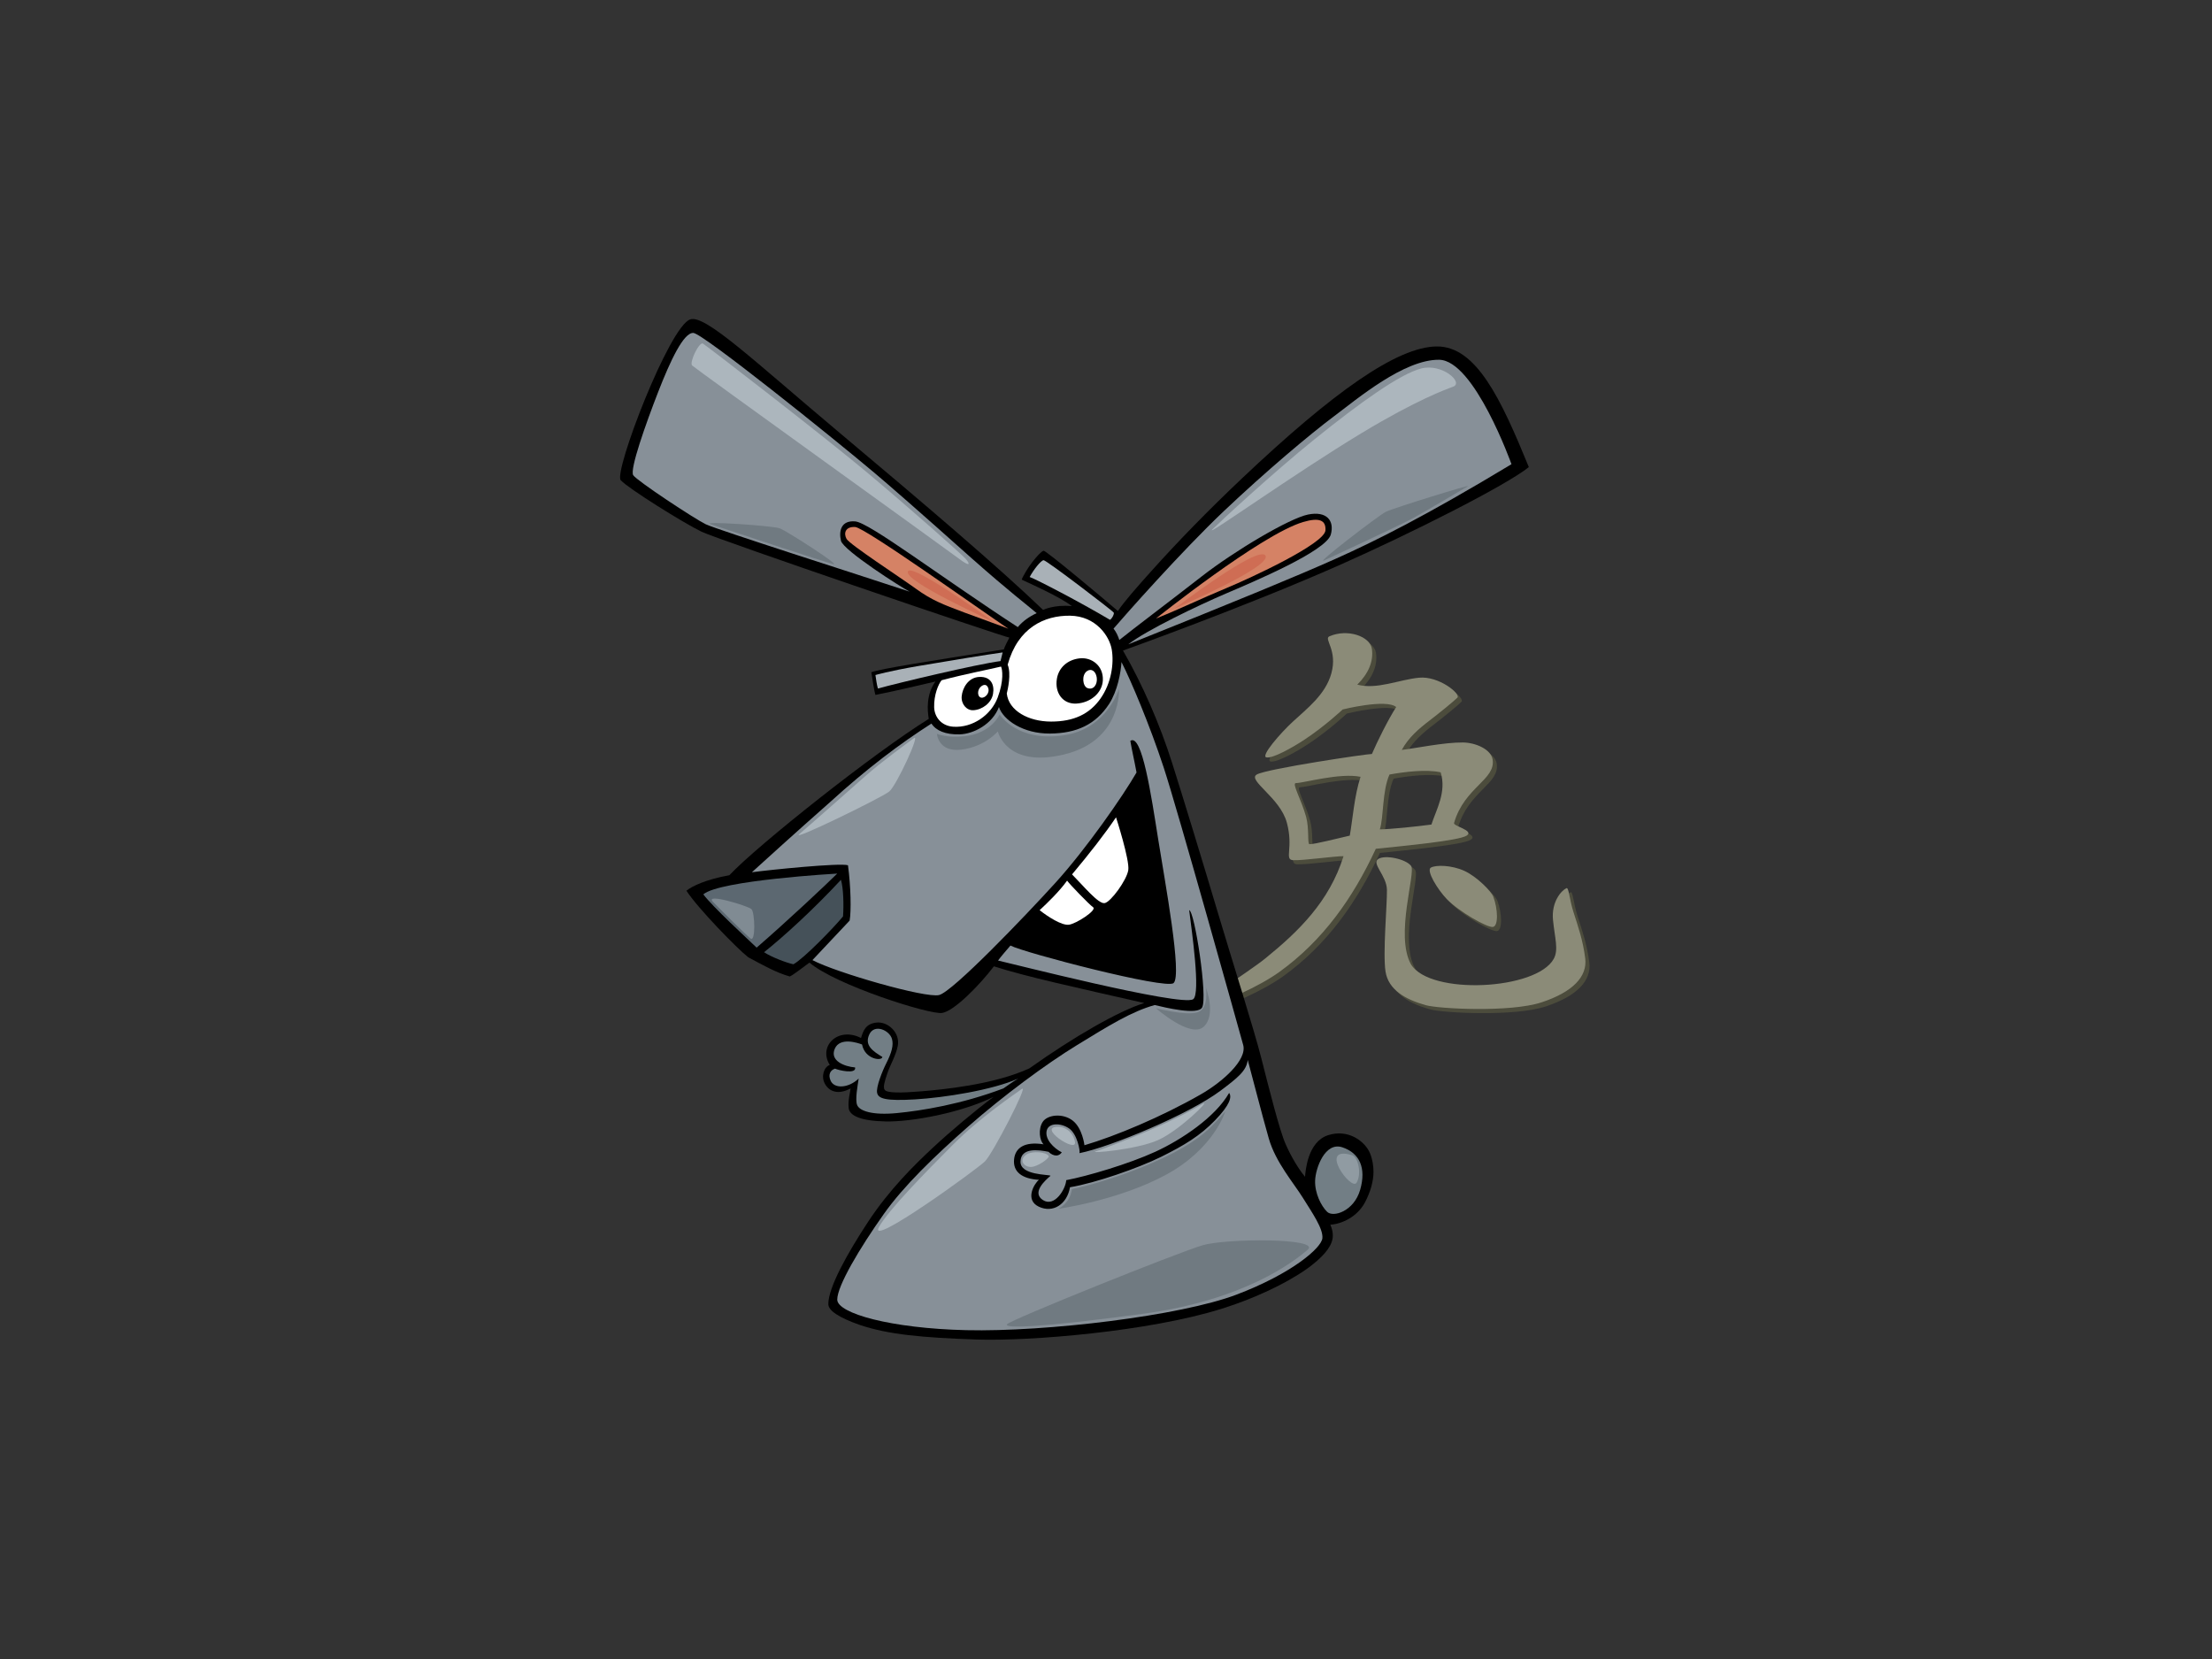 <?xml version="1.0" encoding="utf-8"?>
<!-- Generator: Adobe Illustrator 17.0.0, SVG Export Plug-In . SVG Version: 6.00 Build 0)  -->
<!DOCTYPE svg PUBLIC "-//W3C//DTD SVG 1.1//EN" "http://www.w3.org/Graphics/SVG/1.1/DTD/svg11.dtd">
<svg version="1.1" id="Layer_1" xmlns="http://www.w3.org/2000/svg" xmlns:xlink="http://www.w3.org/1999/xlink" x="0px" y="0px"
	 width="800px" height="600px" viewBox="0 0 800 600" enable-background="new 0 0 800 600" xml:space="preserve">
<rect x="0" y="0" width="800" height="600" fill="#333333" stroke="none"/>
<g>
	<path fill-rule="evenodd" clip-rule="evenodd" fill="#4C4C3C" d="M497.653,236.183c0.616,4.544-1.231,8.88-5.287,12.924
		c7.106,1.87,15.108-1.797,22.302-2.509c7.195-0.709,15.255,5.878,13.892,7.23c-1.362,1.354-6.619,5.627-10.089,8.283
		c-3.893,2.977-7.595,6.149-10.02,10.607c4.999-0.603,15.38-2.762,22.121-2.698c4.501,0.041,10.084,2.417,10.723,6.071
		c1.29,7.38-10.199,10.066-13.939,23.065c-0.328,1.141,7.434,2.692,4.559,4.552c-2.872,1.859-22.774,3.718-32.849,4.763
		c-8.302,17.917-19.128,33.164-34.853,44.521c-7.286,5.26-20.982,11.511-25.474,11.468c-4.489-0.042,13.547-10.815,20.336-16.318
		c12.054-9.767,23.185-20.585,28.317-37.001c-3.249-0.026-14.978,1.654-18.263,1.448c-3.282-0.207,0.245-4.407-2.236-13.562
		c-2.48-9.153-14.38-15.348-10.892-17.413c3.486-2.066,40.22-7.532,41.65-7.434c1.846-4.336,5.951-12.596,8.789-16.977
		c-3.66-3.053-19.361,0.88-19.361,0.88s-6.271,5.927-13.782,10.899c-4.508,2.984-11.487,6.846-13.777,6.435
		c-2.289-0.411,5.222-8.935,9.42-12.808c5.453-5.035,11.92-9.944,14.039-17.549c2.361-8.46-2.842-12.481-0.719-13.418
		C488.83,228.752,497.038,231.642,497.653,236.183z M504.012,281.614c-2.667,5.988-2.049,15.281-3.483,19.824
		c3.483,0,13.458-1.026,18.651-1.735c1.734-5.397,5.534-11.733,3.346-18.889C517.271,279.642,509.311,280.658,504.012,281.614z
		 M470.159,284.711c-1.576,0,1.951,5.869,3.693,12.183c1.207,4.368,0.395,9.912,1.231,9.912c2.052,0,10.005-2.069,14.568-3.099
		c1.064-5.964,1.642-14.455,3.899-21.269C486.136,280.894,472.827,284.711,470.159,284.711z M499.91,312.176
		c-2.464,1.651,3.077,5.988,3.179,11.135c0.104,5.149-1.538,22.936-0.514,29.545c1.029,6.608,7.184,10.116,14.57,12.181
		c4.716,1.32,30.57,2.684,41.856-1.031c11.285-3.718,16.62-9.292,15.798-15.9c-0.818-6.608-2.617-11.629-4.306-16.933
		c-1.37-4.292-1.636-8.835-2.464-8.468c-1.847,0.826-5.539,4.956-4.877,11.559c0.659,6.603,2.084,10.701,0.264,14.006
		c-6.238,11.342-44.68,13.239-51.614,2.024c-5.914-10.569,1.855-33.163,0.008-35.64C509.965,312.174,502.372,310.522,499.91,312.176
		z M541.562,325.803c-0.719-1.9-5.881-7.265-10.521-9.368c-4.57-2.073-10.202-2.195-12.048-1.162
		c-1.847,1.032,2.491,8.012,5.73,11.37c4.317,4.477,14.49,10.31,16.634,10.102C543.501,336.541,543.204,330.14,541.562,325.803z"/>
	<path fill-rule="evenodd" clip-rule="evenodd" fill="#8B8B78" d="M496.168,234.689c0.618,4.545-1.23,8.88-5.287,12.924
		c7.107,1.869,15.109-1.798,22.304-2.509c7.196-0.71,15.254,5.878,13.89,7.23c-1.362,1.354-6.619,5.627-10.089,8.283
		c-3.893,2.977-7.594,6.148-10.02,10.607c4.999-0.603,15.381-2.763,22.123-2.699c4.499,0.041,10.084,2.417,10.723,6.071
		c1.29,7.38-10.199,10.065-13.939,23.065c-0.328,1.141,7.434,2.692,4.559,4.552c-2.873,1.859-22.774,3.719-32.849,4.763
		c-8.302,17.917-19.128,33.164-34.855,44.522c-7.285,5.259-20.981,11.51-25.471,11.468c-4.49-0.042,13.544-10.816,20.333-16.319
		c12.054-9.767,23.188-20.584,28.319-37c-3.249-0.026-14.978,1.653-18.263,1.447c-3.283-0.207,0.244-4.407-2.236-13.562
		c-2.48-9.153-14.382-15.348-10.893-17.413c3.486-2.066,40.22-7.532,41.65-7.434c1.847-4.335,5.951-12.595,8.789-16.977
		c-3.658-3.053-19.361,0.88-19.361,0.88s-6.271,5.927-13.782,10.899c-4.507,2.984-11.486,6.846-13.777,6.434
		c-2.289-0.41,5.222-8.934,9.42-12.808c5.453-5.035,11.921-9.943,14.041-17.549c2.361-8.46-2.842-12.481-0.717-13.417
		C487.344,227.258,495.554,230.148,496.168,234.689z M502.526,280.119c-2.665,5.988-2.049,15.281-3.483,19.824
		c3.483,0,13.458-1.025,18.651-1.735c1.736-5.397,5.534-11.734,3.348-18.888C515.785,278.148,507.826,279.163,502.526,280.119z
		 M468.673,283.218c-1.576,0,1.951,5.869,3.693,12.182c1.207,4.368,0.395,9.912,1.231,9.912c2.054,0,10.006-2.069,14.57-3.098
		c1.064-5.965,1.641-14.455,3.898-21.269C484.65,279.4,471.342,283.218,468.673,283.218z M498.426,310.681
		c-2.463,1.651,3.078,5.988,3.178,11.135c0.104,5.148-1.537,22.935-0.512,29.544c1.028,6.608,7.183,10.117,14.57,12.182
		c4.716,1.319,30.569,2.684,41.856-1.032c11.285-3.719,16.619-9.292,15.799-15.9c-0.821-6.608-2.619-11.628-4.309-16.933
		c-1.367-4.292-1.636-8.835-2.463-8.467c-1.847,0.826-5.539,4.956-4.877,11.558c0.66,6.604,2.084,10.701,0.264,14.007
		c-6.238,11.342-44.678,13.24-51.612,2.024c-5.915-10.569,1.853-33.163,0.006-35.641
		C508.479,310.68,500.887,309.027,498.426,310.681z M540.076,324.308c-0.719-1.9-5.881-7.265-10.52-9.367
		c-4.571-2.072-10.203-2.195-12.048-1.162c-1.847,1.031,2.489,8.012,5.73,11.37c4.315,4.477,14.492,10.31,16.634,10.102
		C542.017,335.047,541.718,328.646,540.076,324.308z"/>
	<path d="M552.925,168.936c-10.047-24.556-18.987-43.786-33.339-43.635c-14.353,0.15-37.378,16.461-70.39,47.696
		c-12.021,11.375-22.965,22.57-32.833,33.584c-5.203,5.776-9.91,11.15-12.063,14.401c-4.723-4.101-26.105-21.991-26.869-21.805
		c-0.762,0.186-2.442,1.999-4.127,4.152c-1.68,2.155-3.765,5.779-3.765,6.32l0,0l0,0c3.508,1.631,13.975,6.31,18.132,9.575
		c-6.47-0.651-10.416,1.367-10.416,1.367c-15.971-15.347-42.417-37.882-73.557-64.026c-31.142-26.144-48.588-42.824-54.039-41.068
		c-7.59,2.443-27.772,55.217-25.171,58.161c2.6,2.945,23.08,15.702,29.253,18.646c6.176,2.945,109.339,38.108,111.312,38.289
		c-0.359,0.722-1.793,3.355-1.971,4.259c-27.451,4.333-44.543,7.005-47.949,8.27c0.129,1.106,1.101,7.228,1.489,8.205
		c7.356-1.444,16.14-3.581,21.7-4.845c-3.387,4.648-2.955,10.436-2.417,13.505c-19.649,12.164-61.962,45.717-72.124,56.551
		c-8.374,1.504-13.456,3.912-15.521,5.597c4.019,6.258,18.419,21.023,22.366,24.093c5.023,2.648,10.078,5.57,15.013,6.924
		c1.345-0.603,5.05-3.511,7.113-5.017c9.45,8.126,43.657,18.959,48.022,18.207c4.37-0.752,13.339-9.87,18.688-16.852
		c11.844,3.792,29.813,7.674,54.392,13.27c-8.972,2.71-25.594,12.254-41.561,23.63c-12.97,5.957-31.782,7.702-39.375,8.321
		c-6.953,0.569-12.123,0.662-12.967-0.567c-0.654-0.949-0.02-3.065,1.016-6.091c1.032-3.026,3.047-6.311,3.722-9.765
		c0.943-4.839-3.627-8.993-7.838-8.45c-3.666,0.472-4.605,2.744-5.451,5.579c-8.27-4.255-15.597,2.931-11.293,9.731
		c-2.051,0.672-3.274,4.076-1.767,6.819c1.501,2.742,4.698,4.161,9.304,1.668c-0.286,1.926-0.964,4.306-0.717,7.041
		c0.244,2.735,4.097,4.72,13.398,4.91c9.305,0.19,27.339-3.113,39-8.889c-6.994,5.236-15.665,12.533-22.054,18.491
		c-6.388,5.957-15.611,14.994-23.257,26.609c-7.645,11.615-14.44,23.879-14.44,29.836c0,2.348,3.767,4.877,11.48,7.584
		c10.228,3.431,22.471,4.559,41.981,5.236c19.512,0.677,62.571-2.933,88.584-11.059c15.308-4.781,27.493-11.51,33.057-16.025
		c5.02-3.972,7.356-7.404,7.356-10.472c0-1.082-0.182-2.347-0.898-3.972c3.993-0.227,9.687-2.709,12.56-8.126
		c1.974-3.792,3.048-7.583,3.048-11.014c0-2.166-0.359-4.513-1.255-6.68c-1.793-4.334-7.891-8.938-15.216-6.53
		c-7.329,2.408-8.108,12.849-8.288,15.016c-2.328-2.828-4.784-6.801-6.994-11.737c-2.21-4.933-6.102-20.462-8.793-31.055
		c-2.688-10.593-10.312-34.516-15.695-52.572c-5.38-18.055-12.259-40.626-16.595-54.318c-4.336-13.691-10.588-28.166-17.763-40.625
		c0,0,44.525-15.95,78.222-30.875C510.337,192.907,544.702,175.556,552.925,168.936z"/>
	<path fill="#FFFFFF" d="M387.72,316.239c6.638-7.944,11.813-14.595,15.905-20.643c0,0,5.026,15.527,4.428,19.139
		c-0.6,3.611-6.28,11.434-8.52,11.887C397.289,327.072,391.757,320.302,387.72,316.239z"/>
	<path fill="#FFFFFF" d="M375.997,329.18c2.9-2.708,7.151-6.802,9.931-10.684c0.895,1.265,7.922,8.576,9.418,9.63
		c1.492,1.054-6.223,6.048-8.822,6.319C383.923,334.714,379.048,331.587,375.997,329.18z"/>
	<path fill="#A9B1B7" d="M316.613,244.137c0,0,4.666-1.403,15.668-3.291c10.999-1.889,25.558-4.233,30.348-4.886
		c-0.262,0.978-0.777,3.128-0.777,3.128c-8.541,1.106-37.164,7.938-44.342,9.925C317.076,247.486,316.882,245.923,316.613,244.137z"
		/>
	<path fill="#A9B1B7" d="M401.452,224.175c-10.868-6.447-26.541-14.596-29.051-15.499c1.335-2.532,4.047-6.015,5.031-6.067
		c0.987-0.054,25.186,18.441,25.38,18.961C403.007,222.091,402.294,223.588,401.452,224.175z"/>
	<path fill="#FFFFFF" d="M337.85,255.779c-0.124-4.448,1.541-8.413,2.7-9.762c9-2.363,17.219-3.901,21.49-4.944
		c0.491,0.99,1.101,5.06-1.23,11.247c-2.328,6.186-8.992,11-16.083,10.505C340.362,262.518,337.947,259.239,337.85,255.779z"/>
	<path fill="#5C6871" d="M302.801,315.939c-3.86,3.852-18.689,17.754-29.153,26.782c-3.591-3.431-15.819-14.654-19.287-19.258
		C260.19,318.346,302.801,315.939,302.801,315.939z"/>
	<path fill="#455159" d="M304.144,318.196c0.897,3.009,1.05,9.177,0.749,13.24c-3.408,4.153-14.263,15.317-17.942,17.304
		c-2.449-0.481-8.221-2.708-10.615-4.364C283.156,338.96,294.099,329.029,304.144,318.196z"/>
	<path fill="#D58265" d="M471.296,188.796c5.896-1.746,8.297-0.623,8.073,3.009c-0.3,4.816-26.581,17.045-35.942,20.936
		c-9.358,3.891-16.339,7.341-25.356,10.963C418.07,223.704,456.047,193.31,471.296,188.796z"/>
	<path fill="#879098" d="M546.647,167.881c-31.397,18.958-49.491,27.897-63.542,34.186c-14.05,6.289-35.402,15.077-75.051,30.965
		c6.578-5.116,25.292-14.083,35.221-18.327c9.929-4.243,36.39-15.377,38.035-21.396c1.373-5.01-1.492-8.577-8.222-7.222
		c-6.726,1.355-26.524,13.062-38.602,22.48c-12.079,9.418-24.339,18.596-29.667,22.9c-0.36-1.264-1.166-2.995-2.09-4.122
		c3.77-4.408,24.612-28.016,39.863-42.461c15.246-14.444,31.3-27.926,39.794-34.275c8.495-6.35,25.389-20.644,38.096-20.493
		C533.221,130.267,546.647,167.881,546.647,167.881z"/>
	<path fill="#FFFFFF" d="M402.095,234.985c0.817,4.948-0.129,12.048-4.079,17.647c-3.948,5.601-9.638,8.334-17.856,8.334
		c-8.216,0-15.337-3.906-16.046-10.159c0.36-1.445,1.681-7.097,0.324-10.419c3.687-13.349,13.264-17.843,22.581-17.712
		C396.333,222.807,401.277,230.037,402.095,234.985z"/>
	<path fill="#879098" d="M250.77,120.411c3.5,0.224,50.056,37.601,65.486,50.6c4.305,3.612,16.146,13.903,35.341,31.057
		c13.456,11.917,20.087,16.898,23.322,19.681c-2.688,1.264-5.022,2.888-6.816,5.055c-28.525-18.596-53.643-37.781-58.801-38.233
		c-5.159-0.452-5.965,3.521-5.159,6.996c0.809,3.475,21.978,16.972,24.85,18.417c-17.943-5.96-69.7-22.434-73.738-24.376
		c-4.036-1.941-24.892-15.707-26.239-17.739c-1.345-2.031,4.574-18.688,9.015-30.107
		C242.474,130.341,247.273,120.185,250.77,120.411z"/>
	<path fill="#D58265" d="M306.163,194.891c-1.122-2.032-0.447-4.514,3.14-4.289c3.589,0.226,45.704,30.288,55.392,36.789
		c-2.692-1.084-8.074-2.934-15.924-5.869c-7.848-2.934-11.885-4.514-17.49-8.576C325.675,208.883,307.285,196.923,306.163,194.891z"
		/>
	<path fill="#727E85" d="M475.63,426.981c0.152-4.513,3.587-14.145,9.869-12.036c6.277,2.106,8.673,7.523,6.428,15.347
		c-2.241,7.824-9.779,10.111-11.96,7.974C477.786,436.13,475.479,431.495,475.63,426.981z"/>
	<path fill="#879098" d="M405.601,239.442c3.349,6.53,10.226,22.781,15.311,38.278c5.082,15.498,27.205,94.792,28.704,100.209
		c1.495,5.417-7.506,13.391-15.397,17.907c-14.207,8.124-30.814,15.059-42.014,18.355c0,0-0.696-6.171-4.268-8.926
		c-3.571-2.754-9.104-2.155-10.827,0.481c-1.727,2.633-1.112,6.851,0.322,8.113c-6.928-1.109-10.261,1.288-10.678,5.418
		c-0.47,4.662,3.036,7.067,8.988,7.425c-1.727,1.377-5.179,7.246-0.062,9.701c5.118,2.456,10.249-0.845,11.293-7.015
		c9.122-1.504,24.711-6.914,32.982-11.014c8.432-4.183,14.115-7.644,19.497-13.211c5.383-5.566,6.128-8.426,5.08-9.9
		c-4.931,8.697-17.137,16.91-26.733,21.306c-9.595,4.393-24.565,8.816-32.182,10.254c-0.178,3.174-4.223,9.939-8.448,7.185
		c-4.225-2.754,1.068-7.306,2.778-8.773c-0.539-0.542-11.049-0.09-10.87-5.179c0.176-5.089,6.426-4.252,10.148-3.487
		c0.8,0.853,3.181,2.43,4.784,0.195c-2.971-1.538-6.126-4.731-5.472-7.785c0.655-3.054,5.239-2.875,8.151-0.838
		c2.917,2.036,4.023,8.157,3.725,8.911c11.21-2.204,39.769-14.144,50.981-22.57c6.279-4.717,9.42-7.221,9.868-11.135
		c1.258,4.514,5.157,19.861,7.625,28.437c2.467,8.577,8.971,16.025,12.332,21.441c3.365,5.417,7.354,11.105,7.041,14.58
		c-0.314,3.476-10.853,12.729-31.037,20.404c-20.182,7.672-68.844,13.541-97.776,12.863c-27.353-0.64-46.645-6.094-46.645-11.059
		c0-4.965,8.084-18.56,16.818-30.919c7.176-10.156,18.388-20.991,30.723-31.823c12.332-10.834,27.808-22.344,39.245-29.341
		c11.437-6.996,19.601-12.098,28.032-14.445c3.768,0.903,15.472,3.749,17.133,0.904c2.121-3.628-2.735-35.053-4.666-35.221
		c0.899,7.253,4.243,30.313,1.439,32.211c-4.202,2.848-67.877-13.452-70.567-13.993c0.897-1.264,3.41-4.153,4.486-5.416
		c4.665,2.527,56.244,16,58.994,13.571c3.181-2.806-3.096-36.495-5.578-52.114c-2.482-15.617-5.837-38.397-10.059-35.485
		c0.597,3.612,1.346,6.56,2.243,11.434c-4.963,8.606-18.245,27.685-29.305,39.873c-11.064,12.188-37.17,39.418-42.105,40.62
		c-4.933,1.203-37.282-8.119-45.804-12.634c0.716-0.722,10.583-11.226,13.455-14.294c0.598-3.31,0.449-12.338-0.6-20.011
		c-2.988-0.903-28.106,1.624-34.745,2.527c5.561-5.055,14.891-13.541,28.165-25.276c13.458-12.277,25.469-21.275,36.77-28.496
		c1.614,2.527,5.046,4.036,10.161,3.907c5.111-0.13,11.904-3.713,14.247-9.898c1.493,4.659,8.733,9.683,18.439,9.603
		c9.709-0.081,16.547-3.284,21.391-10.686C404.165,249.915,405.387,243.143,405.601,239.442z"/>
	<path fill="#727E85" d="M311.772,377.749c1.035,5.426,7.238,6.089,7.351,4.514c-3.587-2.167-6.551-4.248-4.721-8.166
		c1.835-3.918,7.276-1.512,8.177,1.608c0.659,2.269-0.093,5.012-2.066,8.89c-1.362,2.674-3.758,8.606-3.288,10.687
		c0.469,2.081,3.143,2.955,13.741,2.328c10.594-0.628,27.952-3.377,37.283-7.53c-1.974,1.135-3.572,2.363-5.35,3.559
		c-15.251,5.776-29.702,8.072-38.534,8.924c-8.834,0.851-13.533-0.756-14.377-2.931c-0.77-1.989,0.187-6.999,0.561-9.552
		c-3.663,3.499-8.832,3.782-10.145,0.757c-0.975-2.237-0.096-3.785,1.594-4.352c1.08,0.543,7.799,2.176,7.256-0.43
		c-3.871-0.325-9.227-2.405-7.348-6.757C303.788,374.947,310.335,377.207,311.772,377.749z"/>
	<path d="M354.281,244.817c-4.204,0.13-6.206,4.17-6.47,6.968c-0.264,2.799,1.746,5.21,4.207,5.079
		c3.233-0.172,6.533-2.614,7.116-5.865C359.717,247.747,358.485,244.686,354.281,244.817z"/>
	<path fill="#FFFFFF" d="M354.801,252.306c-1.074-0.245-1.358-1.889-0.711-3.127c0.645-1.236,2.513-2.389,3.292-0.39
		C358.096,250.612,356.22,252.631,354.801,252.306z"/>
	<path d="M390.409,238.108c-4.403,0.521-7.53,3.389-8.178,7.425c-0.827,5.168,2.242,9.183,7.051,8.922
		c5.177-0.283,9.355-3.905,9.577-8.401C399.118,240.779,394.809,237.587,390.409,238.108z"/>
	<path fill="#FFFFFF" d="M393.098,242.733c1.582-1.131,3.233,0,3.559,2.344c0.324,2.345-1.098,4.625-3.364,3.777
		C391.552,248.204,391.091,244.167,393.098,242.733z"/>
	<path fill="#ACB6BD" d="M254.239,124.278c2.617,1.756,43.833,33.578,59.533,46.747c15.701,13.169,34.02,29.409,35.546,31.165
		c1.528,1.755,1.745,3.072-2.617-0.22c-4.362-3.292-95.298-68.694-96.387-69.791C249.222,131.082,252.931,123.4,254.239,124.278z"/>
	<path fill="#ACB6BD" d="M492.595,156.539c-24.749,14.925-57.716,38.551-54.085,34.896c2.402-2.414,21.612-20.252,37.074-32.701
		c16.355-13.168,30.749-23.484,38.382-25.459c7.63-1.975,15.536,5.128,11.557,6.585
		C523.124,140.738,512.419,144.583,492.595,156.539z"/>
	<path fill="#ACB6BD" d="M289.131,301.611c3.437-2.883,18.536-16.242,23.987-21.07c5.453-4.828,15.047-11.852,17.446-13.607
		c2.4-1.756-6.324,17.118-8.941,19.313C319.008,288.442,285.208,304.903,289.131,301.611z"/>
	<path fill="#707A81" d="M338.852,265.398c0,0,3.687,1.587,10.032,0.878c9.812-1.098,12.647-7.901,12.647-7.901
		s6.322,10.316,23.768,7.463c15.144-2.476,19.411-16.68,19.411-16.68s1.088,18.654-19.846,23.703
		c-20.934,5.047-23.987-8.34-23.987-8.34s-4.579,5.487-13.084,6.584C339.288,272.201,338.852,265.398,338.852,265.398z"/>
	<path fill="#707A81" d="M418.012,364.599c0,0,10.686,2.854,15.048,1.536c4.362-1.317,3.053-8.998,3.053-8.998
		s3.926,10.096-0.872,14.265C430.442,375.573,418.012,364.599,418.012,364.599z"/>
	<path fill="#707A81" d="M387.665,430.069c0,0,10.026-1.927,23.804-7.31c13.904-5.431,21.213-10.298,25.56-14.318
		c2.84-2.627,6.111-6.507,6.111-6.507s-3.973,13.362-21.201,22.799c-17.229,9.437-39.164,12.443-39.164,12.443
		s2.447-1.18,3.832-3.773C387.558,431.627,387.665,430.069,387.665,430.069z"/>
	<path fill="#ACB6BD" d="M317.938,443.695c3.505-6.236,16.875-19.812,26.718-29.719c9.843-9.906,22.498-18.398,24.959-20.167
		c2.462-1.768-10.545,23.352-13.357,26.181C353.446,422.821,313.368,451.832,317.938,443.695z"/>
	<path fill="#ACB6BD" d="M396.392,416.363c2.641-0.769,16.116-6.075,22.038-8.744c6-2.704,11.733-5.499,16.571-8.384
		c3.105-1.853-8.332,9.556-16.125,13.072C411.084,415.823,392.988,417.355,396.392,416.363z"/>
	<path fill="#ACB6BD" d="M383.046,407.529c1.434,0.059,4.927,1.171,5.733,5.499C389.585,417.355,374.358,407.168,383.046,407.529z"
		/>
	<path fill="#ACB6BD" d="M372.833,422.043c-2.75,0.01-4.46-2.744-1.433-4.598c2.061-1.263,7.256-0.811,7.883,0.721
		C379.576,418.881,375.239,422.035,372.833,422.043z"/>
	<path fill="#808B93" d="M257.849,326.154c2.023,2.103,11.722,11.8,13.607,13.274c1.885,1.475,1.568-9.481,0.313-10.64
		C270.514,327.629,254.603,322.783,257.849,326.154z"/>
	<path fill="#909BA2" d="M488.925,417.774c2.366,0.699,3.572,6.89,1.687,9.986C488.726,430.854,476.424,414.079,488.925,417.774z"/>
	<path fill="#CF6D54" d="M424.881,220.033c0,0,30.291-23.151,32.783-19.1C460.156,204.984,424.881,220.033,424.881,220.033z"/>
	<path fill="#CF6D54" d="M359.317,224.857c0,0-28.754-20.837-30.865-18.328C325.735,209.758,359.317,224.857,359.317,224.857z"/>
	<path fill="#707A81" d="M256.945,189.55c2.299,0.771,41.793,13.89,44.477,14.47c2.682,0.579-16.872-11.962-19.363-12.927
		C279.565,190.129,253.493,188.393,256.945,189.55z"/>
	<path fill="#707A81" d="M478.94,202.67c2.476-1.187,25.495-11.769,31.63-15.049c6.135-3.28,18.594-10.805,20.321-11.769
		c1.725-0.965-27.03,7.91-29.714,9.261C498.492,186.464,474.914,204.599,478.94,202.67z"/>
	<path fill="#707A81" d="M434.909,450.371c8.468-2.538,43.137-2.688,38.002,1.654c-5.135,4.342-22.801,18.193-59.779,23.155
		c-36.976,4.962-50.33,5.374-48.891,3.721C365.681,477.248,425.253,453.265,434.909,450.371z"/>
</g>
</svg>

